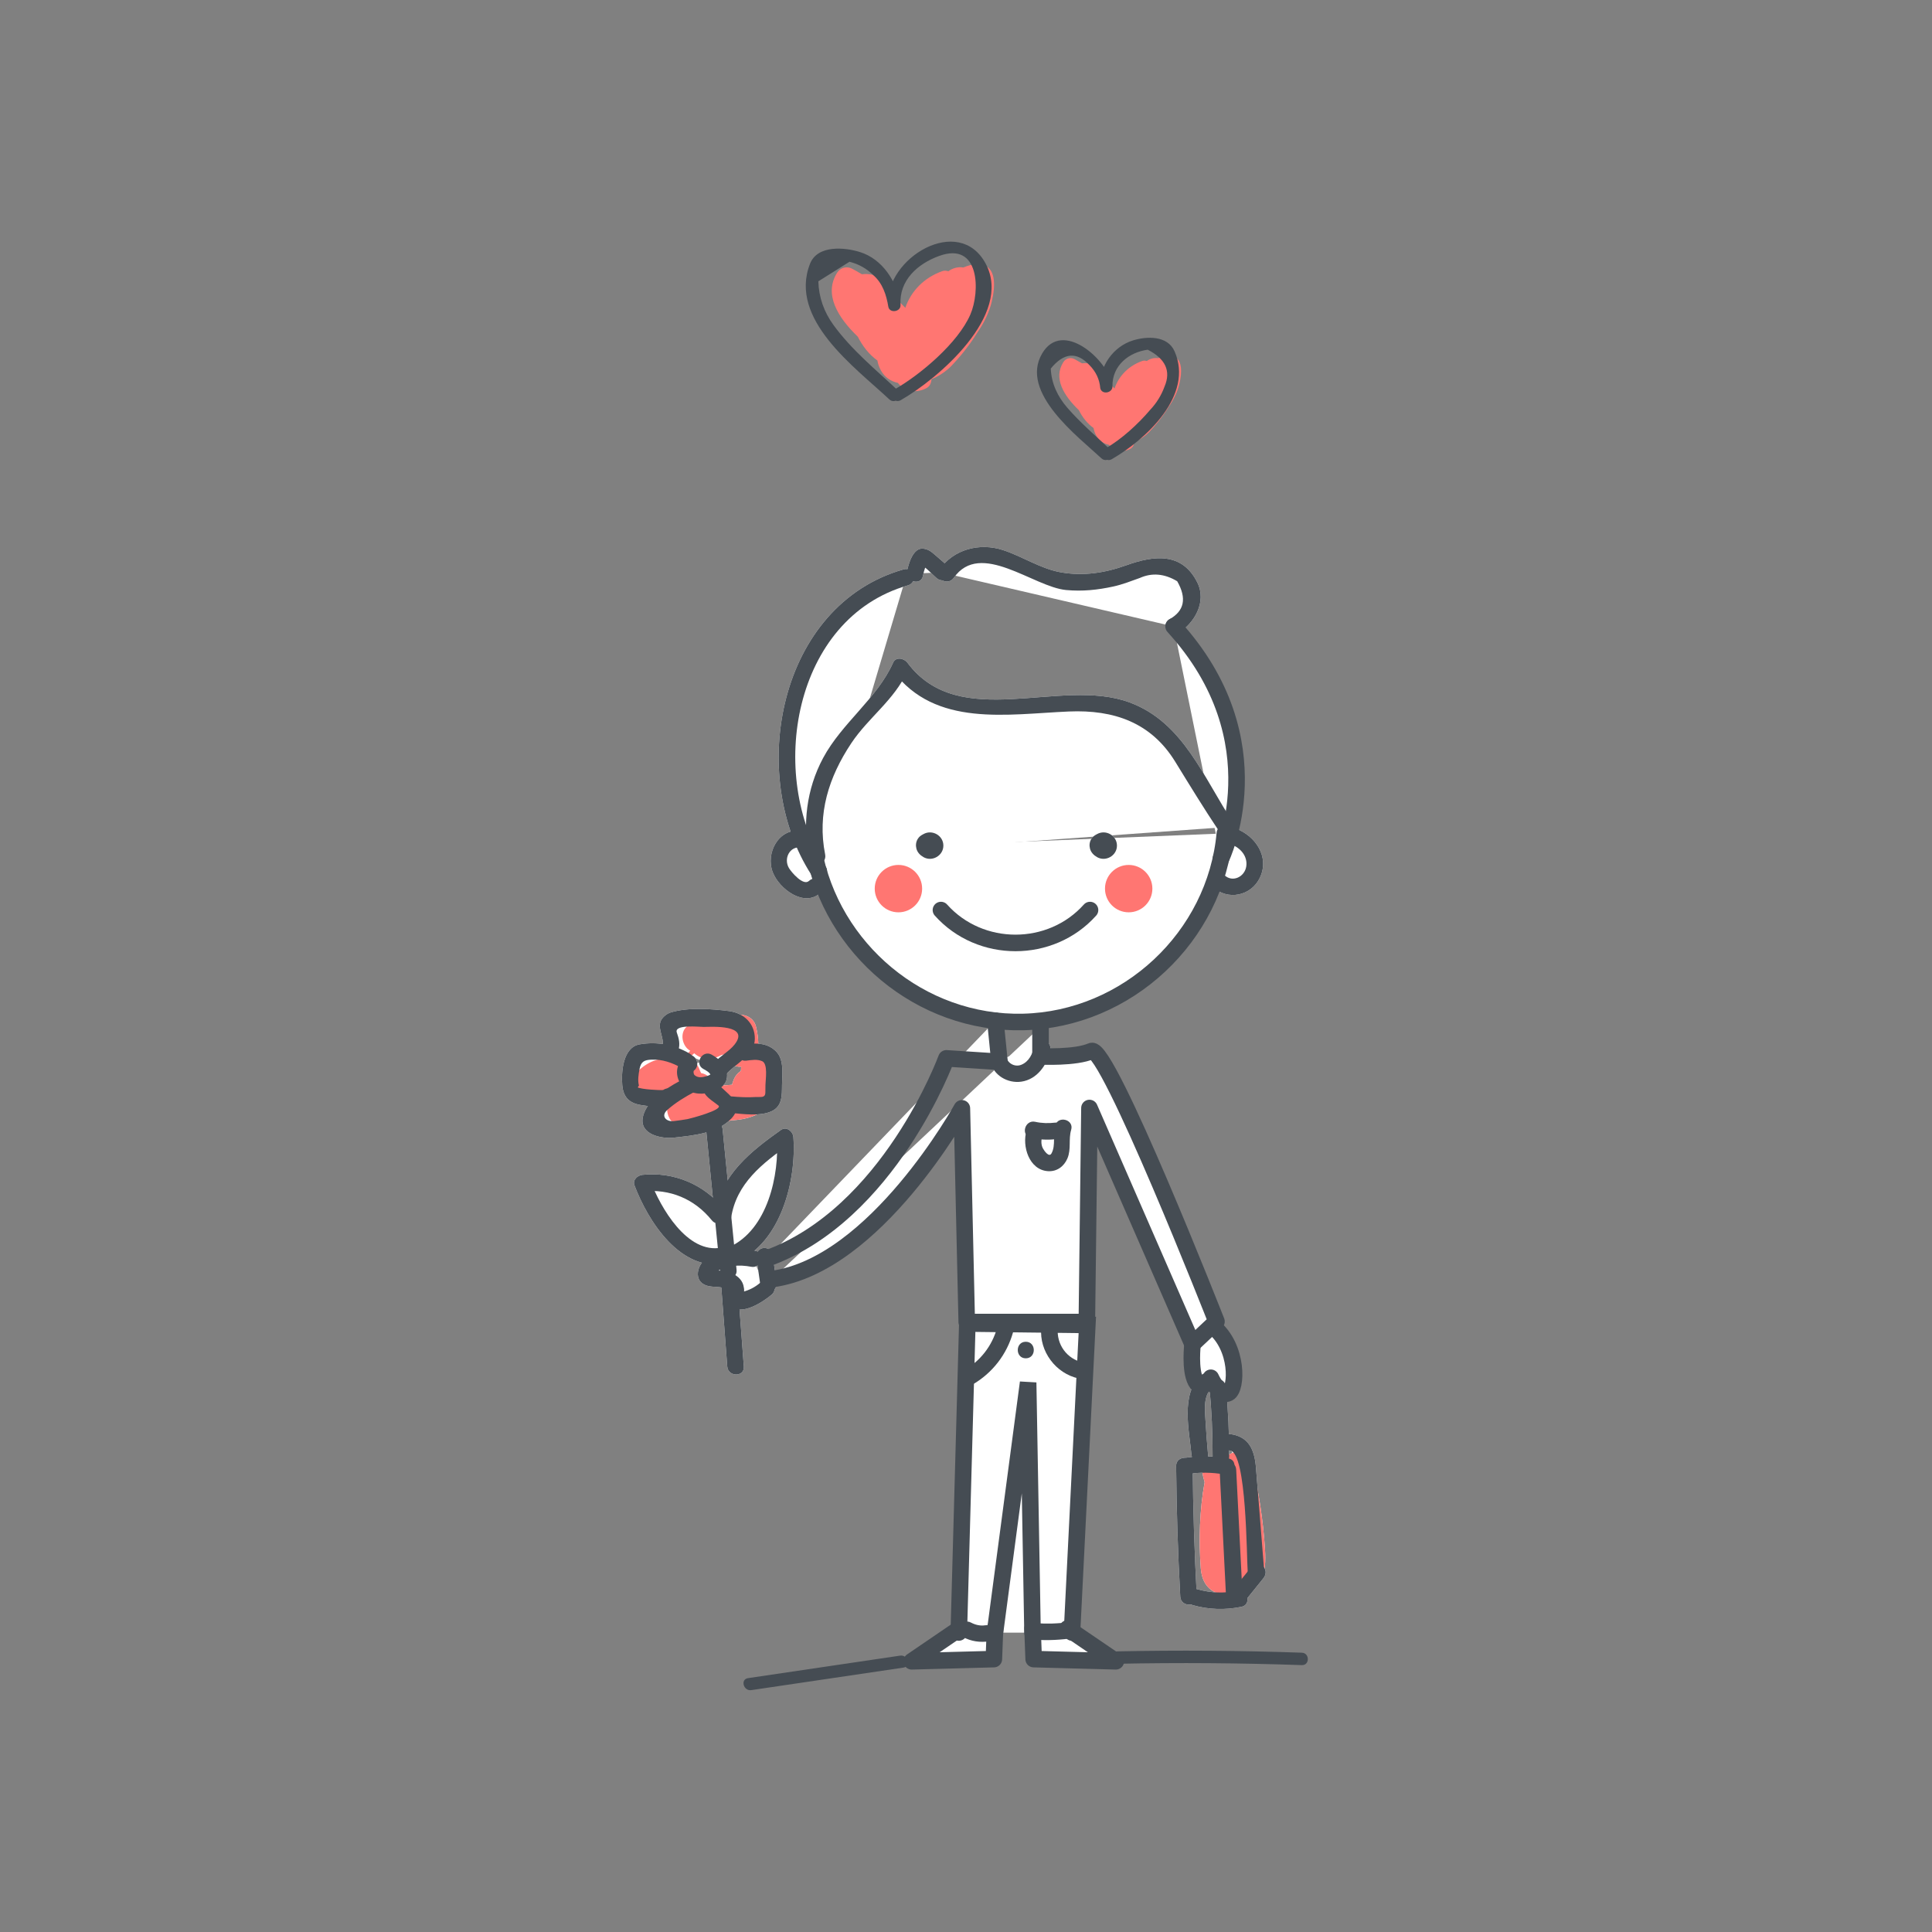 <?xml version="1.0" encoding="utf-8"?>
<!-- Generator: Adobe Illustrator 16.0.0, SVG Export Plug-In . SVG Version: 6.00 Build 0)  -->
<!DOCTYPE svg PUBLIC "-//W3C//DTD SVG 1.1//EN" "http://www.w3.org/Graphics/SVG/1.1/DTD/svg11.dtd">
<svg version="1.1" id="Layer_1" xmlns="http://www.w3.org/2000/svg" xmlns:xlink="http://www.w3.org/1999/xlink" x="0px" y="0px"
	 width="350px" height="350px" viewBox="0 0 350 350" enable-background="new 0 0 350 350" xml:space="preserve">
<rect x="0" y="0" width="350" height="350" fill="#808080" stroke="none"/>
<g>
	<g>
		<g>
			<g>
				<path fill="#FFFFFF" d="M229.165,280.623c-0.334-5.322-1.19-10.567-2.35-15.769c-0.286-1.286-1.897-2.242-3.16-1.794
					c-0.85,0.301-1.58,0.726-2.197,1.248c-1.749-0.581-4.149,0.784-3.51,3.115c0.095,0.368,0.188,0.736,0.283,1.104
					c-0.931,5.021-1.07,10.564-0.701,15.576c0.271,3.668,2.731,5.28,6.338,4.734C228.807,288.091,229.446,285.093,229.165,280.623z"
					/>
				<path fill="#FFFFFF" d="M137.239,190.79c0.017-0.09,0.045-0.172,0.055-0.266c0.181-1.565,0.029-3.056-0.354-4.584
					c-0.469-1.866-2.645-2.591-4.247-1.728c-0.051,0.027-0.109,0.061-0.163,0.09c-0.264,0.04-0.534,0.099-0.817,0.196
					c-0.344,0.118-0.636,0.284-0.887,0.482c-2.012-1.115-4.609-0.44-6.366,0.968c-1.402,1.124-0.889,3.604,0.566,4.395
					c0.003,0.002,0.006,0.003,0.01,0.005c-0.345,0.444-0.728,0.867-1.149,1.267c-0.504-0.007-1.03,0.1-1.556,0.366
					c-0.115,0.059-0.205,0.138-0.313,0.203c-2.095-0.892-4.337,0-6.177,1.598c-1.612,1.398-0.638,3.993,1.202,4.555
					c1.393,0.425,2.762,0.662,4.177,0.769c0.047,0.044,0.095,0.085,0.142,0.126c-0.152,0.309-0.293,0.625-0.399,0.961
					c-0.366,1.149,0.215,2.94,1.404,3.45c3.092,1.326,6.72,0.478,9.795-0.593c0.073-0.025,0.135-0.063,0.204-0.092
					c2.852-0.074,5.839-1.018,7.625-3.312c1.026-1.317,1.444-2.885,1.276-4.383C141.72,192.868,140.747,190.595,137.239,190.79z
					 M132.911,195.64l-0.199,0.531c-0.041,0.109-0.068,0.224-0.091,0.338c-1.262,0.124-2.576,0.188-2.811,0.136
					c-0.052-0.011-0.105-0.024-0.157-0.036c-0.146-0.047-0.29-0.097-0.428-0.156c-0.283-1.031-1.063-1.861-2.204-2.049
					c-0.104-0.199-0.204-0.406-0.286-0.63c-0.383-1.042-1.136-1.748-2.038-2.027c0.381-0.299,0.736-0.611,1.063-0.941
					c0.754,0.688,1.804,1.104,2.856,1.002c0.716-0.069,1.439-0.313,2.082-0.679c0.286-0.056,0.571-0.122,0.855-0.199
					c0.039,1.615,1.356,2.388,2.73,2.325c-0.039,0.247-0.062,0.497-0.048,0.746C133.65,194.375,133.169,194.949,132.911,195.64z"/>
				<g>
					<circle fill="#FFFFFF" cx="204.472" cy="160.983" r="4.292"/>
					<circle fill="#FFFFFF" cx="162.759" cy="160.983" r="4.293"/>
					<path fill="#FFFFFF" d="M147.393,154.015c3.203,17.837,19.337,31.587,37.987,31.125c18.821-0.465,34.815-15.404,36.517-34.165"
						/>
					<path fill="#FFFFFF" d="M197.682,152.017c0.236-0.402,0.545-0.644,0.917-0.835c-0.008,0.004-0.017,0.007-0.024,0.011
						c0.052-0.024,0.102-0.053,0.151-0.081c1.581-0.903,3.621,0.24,3.621,2.077c0,1.83-2.043,2.993-3.621,2.078
						c-0.6-0.348-1.087-0.846-1.268-1.54C197.308,153.147,197.378,152.536,197.682,152.017z"/>
					<path fill="#FFFFFF" d="M166.236,152.017c0.236-0.402,0.544-0.644,0.917-0.835c-0.009,0.004-0.017,0.007-0.024,0.011
						c0.052-0.024,0.101-0.053,0.152-0.081c1.58-0.903,3.62,0.24,3.62,2.077c0,1.83-2.043,2.993-3.62,2.078
						c-0.602-0.348-1.089-0.846-1.268-1.54C165.863,153.147,165.933,152.536,166.236,152.017z"/>
					<path fill="#FFFFFF" d="M170.461,164.864c7.098,7.943,19.907,7.943,27.005,0"/>
					<path fill="#FFFFFF" d="M188.5,186v5.373c0,0,6.339,0.321,9.227-0.963s22.648,48.989,22.648,48.989l-4.35,4.091l-18.659-42.764
						l-0.474,38.773h-21.757l-0.883-38.715c0,0-15.603,28.396-34.363,30.928"/>
					<path fill="#FFFFFF" d="M221.176,155.586c0,0,10.398-21.378-8.57-42.105"/>
					<polyline fill="#FFFFFF" points="194.199,295.739 196.979,240.025 175.24,239.77 173.695,295.739 					"/>
					<polyline fill="#FFFFFF" points="187.051,295.739 186.256,250.464 180.253,295.739 					"/>
					<polyline fill="#FFFFFF" points="173.901,295 165.164,300.958 180.047,300.561 180.256,295 					"/>
					<polyline fill="#FFFFFF" points="193.404,295 202.143,300.958 187.259,300.561 187.051,295 					"/>
					<path fill="#FFFFFF" d="M216.043,243.49c0,0-0.555,4.646,0.583,6.765c1.138,2.118,2.726-0.66,2.726-0.66
						s1.589,3.572,3.178,2.778s1.815-8.278-2.686-11.984"/>
					<path fill="#FFFFFF" d="M138.863,228.015c22.24-7.943,32.583-36.283,32.583-36.283l9.622,0.623l-0.751-7.45"/>
					<g>
						<path fill="#FFFFFF" d="M138.503,227.571c0.237,1.665,0.474,3.329,0.711,4.994"/>
						<g>
							<path fill="#FFFFFF" d="M137.057,227.97c0.237,1.665,0.474,3.33,0.711,4.994c0.115,0.812,1.133,1.244,1.845,1.048
								c0.862-0.237,1.163-1.036,1.047-1.845c-0.237-1.665-0.474-3.33-0.711-4.994c-0.115-0.812-1.133-1.244-1.845-1.048
								C137.242,226.362,136.941,227.161,137.057,227.97L137.057,227.97z"/>
						</g>
					</g>
					<g>
						<path fill="#FFFFFF" d="M136.467,228.04c-2.508-0.596-5.237-0.2-7.473,1.084c-0.65,0.374-1.342,1.046-1.095,1.754
							c0.254,0.727,1.229,0.803,1.998,0.786c1.486-0.032,3.442,0.546,3.409,2.031c-0.016,0.64-0.384,1.438,0.133,1.816
							c0.233,0.171,0.552,0.149,0.838,0.106c1.658-0.251,3.235-1.01,4.468-2.146"/>
						<g>
							<path fill="#FFFFFF" d="M136.866,226.594c-3.034-0.607-5.891-0.211-8.628,1.235c-1.95,1.029-2.801,4.311-0.145,5.091
								c1.166,0.343,2.429,0.061,3.539,0.602c0.349,0.17,0.047,1.26,0.068,1.637c0.029,0.533,0.304,1.038,0.68,1.414
								c1.927,1.927,5.922-0.768,7.427-2.04c1.479-1.25-0.654-3.361-2.121-2.121c-0.943,0.797-1.917,1.282-3.101,1.622
								c0.075,0.695,0.129,0.749,0.165,0.163c0.079-0.321,0.078-0.643,0-0.963c-0.155-1.204-0.999-2.008-2.049-2.52
								c-0.555-0.271-1.158-0.408-1.768-0.478c-0.343-0.055-0.687-0.079-1.034-0.072c-0.585-0.104-0.634-0.019-0.146,0.255
								c1.768-1.223,4.289-1.339,6.317-0.933C137.957,229.865,138.762,226.974,136.866,226.594L136.866,226.594z"/>
						</g>
					</g>
					<g>
						<path fill="#FFFFFF" d="M131.938,230.068c-0.628-6.337-1.902-19.183-2.531-25.521"/>
						<g>
							<path fill="#FFFFFF" d="M133.438,230.068c-0.843-8.507-1.687-17.014-2.531-25.521c-0.189-1.906-3.191-1.925-3,0
								c0.844,8.507,1.688,17.014,2.531,25.521C130.627,231.975,133.629,231.993,133.438,230.068L133.438,230.068z"/>
						</g>
					</g>
					<g>
						<path fill="#FFFFFF" d="M125.106,196.483c-2.169,1.098-4.184,2.499-5.969,4.148c-0.618,0.571-1.252,1.274-1.226,2.115
							c0.027,0.864,0.785,1.567,1.613,1.815c0.828,0.249,1.717,0.144,2.574,0.032c2.555-0.329,5.142-0.69,7.514-1.695
							c1.158-0.49,2.425-1.478,2.17-2.709c-0.288-1.389-2.219-1.73-2.931-2.957"/>
						<g>
							<path fill="#FFFFFF" d="M124.35,195.188c-2.806,1.481-7.169,3.788-7.884,7.16c-0.684,3.221,3.428,3.992,5.634,3.746
								c3.478-0.388,7.912-0.782,10.424-3.499c2.616-2.829-1.212-4.627-2.611-6.423c-1.187-1.525-3.294,0.614-2.121,2.121
								c0.662,0.851,1.524,1.306,2.348,1.979c0.956,0.779-5.112,2.375-5.565,2.46c-0.822,0.14-1.647,0.26-2.476,0.362
								c-1.414,0.186-2.444-0.918-1.221-2.009c1.495-1.334,3.222-2.376,4.985-3.308C127.575,196.875,126.059,194.285,124.35,195.188
								L124.35,195.188z"/>
						</g>
					</g>
					<g>
						<path fill="#FFFFFF" d="M124.903,192.703c-1.165,0.698-0.918,2.653,0.203,3.42c1.121,0.768,2.654,0.587,3.903,0.054
							c0.414-0.177,0.833-0.406,1.063-0.792c0.69-1.154-0.71-2.409-1.903-3.03"/>
						<g>
							<path fill="#FFFFFF" d="M124.146,191.408c-1.37,0.974-1.851,2.612-1.235,4.191c0.692,1.771,2.425,2.574,4.256,2.531
								c1.573-0.036,4.062-0.831,4.469-2.596c0.471-2.036-1.054-3.562-2.709-4.476c-1.694-0.937-3.208,1.655-1.514,2.59
								c0.461,0.255,1.153,0.603,1.347,1.138c-0.072-0.199,0.153-0.244-0.26-0.019c-0.332,0.182-0.737,0.256-1.103,0.337
								c-0.542,0.12-1.189,0.038-1.589-0.359c-0.109-0.108-0.156-0.337-0.168-0.477c-0.02-0.235,0.1-0.328,0.02-0.271
								C127.223,192.888,125.727,190.284,124.146,191.408L124.146,191.408z"/>
						</g>
					</g>
					<g>
						<path fill="#FFFFFF" d="M124.192,192.167c-2.2-1.369-4.882-1.947-7.45-1.606c-0.473,0.063-0.965,0.166-1.328,0.476
							c-0.313,0.267-0.493,0.654-0.639,1.038c-0.539,1.427-0.729,2.984-0.546,4.499c0.078,0.643,0.242,1.316,0.705,1.77
							s5.548,0.881,5.979,0.396"/>
						<g>
							<path fill="#FFFFFF" d="M124.949,190.872c-2.786-1.621-5.896-2.231-9.08-1.675c-3.024,0.527-3.341,5.017-3.14,7.376
								c0.2,2.347,1.419,3.345,3.593,3.645c1.485,0.205,3.994,0.724,5.347-0.184c1.598-1.07,0.098-3.671-1.514-2.59
								c-0.14,0.094-1.703-0.018-2.22-0.052c-0.514-0.034-1.025-0.093-1.534-0.175c-0.195-0.033-0.388-0.074-0.58-0.122
								c-0.305-0.011-0.328-0.156-0.068-0.438c-0.25-0.904-0.08-2.038,0.092-2.935c0.275-1.438,0.881-1.7,2.188-1.758
								c1.917-0.084,3.767,0.545,5.402,1.496C125.111,194.438,126.62,191.844,124.949,190.872L124.949,190.872z"/>
						</g>
					</g>
					<g>
						<path fill="#FFFFFF" d="M121.455,189.883c0.683-1.297-1.023-2.915-0.404-4.244c0.426-0.913,1.644-1.051,2.651-1.062
							c1.904-0.019,3.81-0.037,5.714-0.057c1.189-0.012,2.408-0.019,3.526,0.387c1.117,0.405,2.131,1.316,2.309,2.492
							c0.202,1.338-0.699,2.599-1.724,3.483c-1.025,0.884-2.238,1.584-3.034,2.678"/>
						<g>
							<path fill="#FFFFFF" d="M122.901,190.281c0.328-1.173,0.112-2.089-0.29-3.222c-0.546-1.539,4.084-1.012,4.9-1.02
								c1.324-0.014,8.483-0.49,5.547,3.209c-1,1.259-2.569,2.011-3.626,3.251c-1.247,1.464,0.865,3.596,2.121,2.121
								c1.639-1.924,5.182-3.466,5.194-6.431c0.012-2.745-1.965-4.659-4.661-5.017c-3.146-0.416-7.543-0.707-10.608,0.253
								c-0.758,0.238-1.686,1.005-1.875,1.813c-0.343,1.467,0.768,2.939,0.404,4.244
								C119.488,191.351,122.382,192.143,122.901,190.281L122.901,190.281z"/>
						</g>
					</g>
					<g>
						<path fill="#FFFFFF" d="M135.189,190.651c1.558-0.215,3.431-0.31,4.391,0.936c0.611,0.793,0.626,1.879,0.614,2.88
							c-0.014,1.147-0.028,2.294-0.042,3.441c-0.008,0.673-0.062,1.442-0.592,1.856c-0.317,0.247-0.737,0.307-1.137,0.35
							c-1.986,0.212-3.994,0.214-5.979,0.005"/>
						<g>
							<path fill="#FFFFFF" d="M135.189,192.151c0.924-0.114,1.986-0.299,2.872,0.086c1.103,0.479,0.62,3.372,0.608,4.294
								c-0.005,0.459-0.011,0.918-0.017,1.377c-0.013,1.068-0.872,0.769-1.722,0.825c-1.495,0.101-2.997,0.022-4.486-0.114
								c-1.927-0.177-1.91,2.824,0,3c2.151,0.197,5.31,0.64,7.336-0.308c1.964-0.919,1.866-2.88,1.889-4.78
								c0.023-1.874,0.415-4.501-1.028-6.005c-1.47-1.533-3.452-1.622-5.451-1.375C133.295,189.386,133.272,192.389,135.189,192.151
								L135.189,192.151z"/>
						</g>
					</g>
					<g>
						<line fill="#FFFFFF" x1="132.089" y1="232.074" x2="133.251" y2="247.56"/>
						<g>
							<path fill="#FFFFFF" d="M130.589,232.074c0.387,5.162,0.775,10.323,1.162,15.485c0.144,1.917,3.145,1.931,3,0
								c-0.387-5.162-0.775-10.323-1.162-15.485C133.445,230.157,130.444,230.144,130.589,232.074L130.589,232.074z"/>
						</g>
					</g>
					<g>
						<path fill="#FFFFFF" d="M131.004,220.225c0.279-3.11,1.902-5.977,4.004-8.286s4.671-4.134,7.22-5.938
							c0.674,6.482-1.354,13.203-5.503,18.229c-1.057,1.28-2.307,2.493-3.887,2.999"/>
						<g>
							<path fill="#FFFFFF" d="M132.45,220.623c0.946-6.243,5.692-9.888,10.534-13.328c-0.752-0.432-1.504-0.863-2.257-1.295
								c0.507,6.842-1.673,16.822-8.646,19.934c-1.764,0.786-0.237,3.371,1.514,2.59c7.887-3.518,10.712-14.715,10.133-22.523
								c-0.076-1.028-1.254-2.008-2.257-1.295c-5.444,3.868-10.853,8.115-11.913,15.121
								C129.271,221.718,132.162,222.531,132.45,220.623L132.45,220.623z"/>
						</g>
					</g>
					<g>
						<path fill="#FFFFFF" d="M130.017,220.016c-3.106-4.121-8.518-6.376-13.631-5.681c1.288,3.61,3.372,6.935,6.061,9.667
							c2.295,2.332,5.532,4.334,8.685,3.455"/>
						<g>
							<path fill="#FFFFFF" d="M131.077,218.955c-3.557-4.421-9.048-6.706-14.691-6.12c-0.881,0.092-1.822,0.904-1.446,1.898
								c2.471,6.545,8.383,15.792,16.59,14.17c1.897-0.375,1.092-3.267-0.798-2.893c-6.238,1.233-11.09-7.282-12.9-12.074
								c-0.482,0.633-0.964,1.266-1.446,1.898c4.96-0.516,9.444,1.356,12.57,5.241C130.169,222.584,132.278,220.447,131.077,218.955
								L131.077,218.955z"/>
						</g>
					</g>
					<g>
						<path fill="#FFFFFF" d="M175.16,295.245c1.101,0.624,2.419,0.856,3.667,0.645"/>
						<g>
							<path fill="#FFFFFF" d="M174.403,296.54c1.529,0.82,3.118,1.044,4.822,0.796c0.811-0.118,1.244-1.132,1.048-1.845
								c-0.236-0.861-1.036-1.166-1.845-1.048c-0.864,0.126-1.753-0.087-2.512-0.493
								C174.213,293.036,172.698,295.626,174.403,296.54L174.403,296.54z"/>
						</g>
					</g>
					<g>
						<path fill="#FFFFFF" d="M187.499,295.548c2.224,0.177,4.469,0.09,6.672-0.26"/>
						<g>
							<path fill="#FFFFFF" d="M187.499,297.048c2.378,0.167,4.716,0.038,7.07-0.313c1.908-0.285,1.095-3.175-0.797-2.893
								c-2.081,0.311-4.178,0.354-6.273,0.206C185.567,293.912,185.58,296.913,187.499,297.048L187.499,297.048z"/>
						</g>
					</g>
					<g>
						<path fill="#FFFFFF" d="M180.853,191.885c0.263,1.951,2.681,3.087,4.548,2.463c1.867-0.625,3.076-2.526,3.426-4.464"/>
						<g>
							<path fill="#FFFFFF" d="M179.406,192.283c0.535,2.522,3.141,4.027,5.623,3.669c2.848-0.412,4.675-3.022,5.243-5.67
								c0.405-1.886-2.486-2.688-2.893-0.797c-0.302,1.404-0.95,2.85-2.378,3.416c-1.145,0.454-2.456-0.251-2.703-1.415
								C181.897,189.594,179.006,190.396,179.406,192.283L179.406,192.283z"/>
						</g>
					</g>
					<g>
						<path fill="#FFFFFF" d="M187.14,204.672c1.313,0.311,2.683,0.38,4.02,0.204"/>
						<g>
							<path fill="#FFFFFF" d="M186.741,206.118c1.458,0.325,2.934,0.434,4.418,0.258c0.812-0.096,1.5-0.609,1.5-1.5
								c0-0.745-0.687-1.597-1.5-1.5c-1.221,0.145-2.42,0.117-3.621-0.15C185.653,202.806,184.853,205.698,186.741,206.118
								L186.741,206.118z"/>
						</g>
					</g>
					<g>
						<path fill="#FFFFFF" d="M187.415,205.216c-0.501,1.402-0.259,3.047,0.626,4.245c0.587,0.796,1.575,1.419,2.536,1.18
							c1.153-0.287,1.692-1.636,1.761-2.823s-0.146-2.423,0.266-3.538"/>
						<g>
							<path fill="#FFFFFF" d="M185.969,204.817c-0.861,2.786,0.447,7.14,3.89,7.352c1.602,0.099,2.888-0.852,3.507-2.294
								c0.727-1.694,0.172-3.485,0.685-5.197c0.557-1.857-2.339-2.646-2.893-0.797c-0.485,1.62,0.146,3.588-0.67,5.068
								c-0.451,0.817-1.336-0.513-1.539-0.879c-0.419-0.752-0.328-1.674-0.087-2.456
								C189.435,203.761,186.538,202.975,185.969,204.817L185.969,204.817z"/>
						</g>
					</g>
					<g>
						<path fill="#FFFFFF" d="M175.463,249.513c3.228-1.809,5.67-4.965,6.611-8.542"/>
						<g>
							<path fill="#FFFFFF" d="M176.22,250.808c3.59-2.103,6.166-5.437,7.301-9.438c0.529-1.864-2.365-2.655-2.893-0.797
								c-0.927,3.267-2.992,5.93-5.922,7.646C173.038,249.194,174.547,251.788,176.22,250.808L176.22,250.808z"/>
						</g>
					</g>
					<g>
						<path fill="#FFFFFF" d="M190.133,240.568c-0.447,3.498,2.217,7.106,5.69,7.71"/>
						<g>
							<path fill="#FFFFFF" d="M188.633,240.568c-0.392,4.231,2.645,8.286,6.792,9.156c1.887,0.396,2.69-2.495,0.797-2.893
								c-2.949-0.619-4.865-3.274-4.589-6.264C191.812,238.642,188.81,238.659,188.633,240.568L188.633,240.568z"/>
						</g>
					</g>
					<g>
						<path fill="#FFFFFF" d="M185.83,244.572"/>
						<g>
							<path fill="#FFFFFF" d="M185.83,246.072c1.935,0,1.935-3,0-3S183.896,246.072,185.83,246.072L185.83,246.072z"/>
						</g>
					</g>
					<g>
						<path fill="#FFFFFF" d="M218.531,250.283c-1.713,1.328-1.805,3.839-1.699,6.004c0.118,2.438,0.291,4.874,0.521,7.305"/>
						<g>
							<path fill="#FFFFFF" d="M217.471,249.223c-3.624,3.423-2.015,10.023-1.617,14.369c0.175,1.91,3.176,1.927,3,0
								c-0.19-2.085-0.346-4.17-0.468-6.26c-0.119-2.047-0.426-4.446,1.206-5.988C221.001,250.013,218.876,247.896,217.471,249.223
								L217.471,249.223z"/>
						</g>
					</g>
					<g>
						<path fill="#FFFFFF" d="M214.567,265.572c0.052,7.896,0.301,15.793,0.749,23.677"/>
						<g>
							<path fill="#FFFFFF" d="M213.067,265.572c0.067,7.898,0.316,15.789,0.749,23.677c0.105,1.924,3.106,1.934,3,0
								c-0.433-7.888-0.682-15.778-0.749-23.677C216.051,263.639,213.051,263.637,213.067,265.572L213.067,265.572z"/>
						</g>
					</g>
					<g>
						<path fill="#FFFFFF" d="M216.467,289.338c2.596,0.789,5.396,0.895,8.045,0.303"/>
						<g>
							<path fill="#FFFFFF" d="M216.068,290.784c2.92,0.828,5.871,0.908,8.842,0.303c1.896-0.386,1.091-3.277-0.797-2.893
								c-2.446,0.498-4.85,0.377-7.248-0.303C215.001,287.362,214.21,290.257,216.068,290.784L216.068,290.784z"/>
						</g>
					</g>
					<g>
						<path fill="#FFFFFF" d="M214.832,265.583c2.417-0.412,4.907-0.387,7.315,0.074"/>
						<g>
							<path fill="#FFFFFF" d="M215.23,267.029c2.165-0.338,4.361-0.308,6.519,0.074c1.891,0.335,2.7-2.556,0.797-2.893
								c-2.724-0.482-5.38-0.501-8.112-0.074C212.526,264.435,213.339,267.325,215.23,267.029L215.23,267.029z"/>
						</g>
					</g>
					<g>
						<path fill="#FFFFFF" d="M222.448,266.242c0.376,7.441,0.752,14.884,1.128,22.326"/>
						<g>
							<path fill="#FFFFFF" d="M220.948,266.242c0.376,7.442,0.752,14.884,1.128,22.326c0.098,1.925,3.098,1.935,3,0
								c-0.376-7.442-0.752-14.884-1.128-22.326C223.851,264.317,220.851,264.308,220.948,266.242L220.948,266.242z"/>
						</g>
					</g>
					<g>
						<path fill="#FFFFFF" d="M221.176,263.906c0.032-4.231-0.164-8.466-0.587-12.676"/>
						<g>
							<path fill="#FFFFFF" d="M222.676,263.906c0.015-4.237-0.181-8.458-0.587-12.676c-0.184-1.908-3.186-1.926-3,0
								c0.406,4.218,0.602,8.438,0.587,12.676C219.669,265.841,222.669,265.841,222.676,263.906L222.676,263.906z"/>
						</g>
					</g>
					<g>
						<path fill="#FFFFFF" d="M222.864,261.296c1.031-0.136,2.019,0.604,2.503,1.523c0.485,0.92,0.576,1.989,0.659,3.026
							c0.504,6.329,1.008,12.658,1.512,18.987"/>
						<g>
							<path fill="#FFFFFF" d="M222.864,262.796c3.006,0.392,2.961,19.357,3.174,22.037c0.152,1.915,3.153,1.93,3,0
								c-0.504-6.329-1.008-12.658-1.512-18.987c-0.256-3.217-1.302-5.612-4.662-6.05
								C220.95,259.547,220.974,262.55,222.864,262.796L222.864,262.796z"/>
						</g>
					</g>
					<g>
						<path fill="#FFFFFF" d="M227.798,284.88c-0.991,1.229-1.982,2.459-2.974,3.688"/>
						<g>
							<path fill="#FFFFFF" d="M226.737,283.819c-0.991,1.229-1.982,2.459-2.974,3.688c-0.513,0.636-0.624,1.497,0,2.121
								c0.531,0.532,1.607,0.638,2.121,0c0.991-1.229,1.982-2.459,2.974-3.688c0.513-0.636,0.624-1.497,0-2.121
								C228.327,283.287,227.251,283.182,226.737,283.819L226.737,283.819z"/>
						</g>
					</g>
					<g>
						<path fill="#FFFFFF" d="M148.037,155.188c-2.037-8.62,1.218-17.146,6.904-23.938c2.853-3.407,6.583-6.282,8.148-10.441
							c3.203,4.836,9.336,6.918,15.128,7.251c5.791,0.332,11.577-0.749,17.378-0.686c5.8,0.063,11.998,1.517,15.842,5.861
							c2.156,2.438,3.386,5.58,5.527,8.031c1.381,1.58,3.941,6.87,5.183,8.563"/>
						<g>
							<path fill="#FFFFFF" d="M149.483,154.79c-1.463-7.37,0.651-14.016,4.74-20.157c3.107-4.666,7.838-7.853,10.162-13.066
								c-0.864,0-1.727,0-2.591,0c7.654,10.255,20.715,7.796,31.869,7.326c8.141-0.343,14.875,1.992,19.248,9.111
								c2.577,4.194,5.207,8.489,7.941,12.584c1.068,1.6,3.668,0.1,2.59-1.514c-5.424-8.123-8.983-18.183-18.794-21.82
								c-12.605-4.674-30.815,5.458-40.263-7.201c-0.592-0.793-2.082-1.143-2.591,0c-2.902,6.511-9.27,10.901-12.68,17.266
								c-3.031,5.658-3.762,12.035-2.524,18.269C146.967,157.484,149.859,156.679,149.483,154.79L149.483,154.79z"/>
						</g>
					</g>
					<g>
						<path fill="#FFFFFF" d="M148.291,157.73c-1.781-2.686-3.688-5.853-4.349-9.007c-1.832-8.758-1.901-18.095,1.341-26.434
							c3.242-8.34,10.139-15.522,18.817-17.697"/>
						<g>
							<path fill="#FFFFFF" d="M149.586,156.974c-10.678-16.477-5.938-45.02,14.913-50.935c1.858-0.527,1.067-3.422-0.798-2.893
								c-22.674,6.432-28.469,37.191-16.706,55.341C148.043,160.104,150.642,158.602,149.586,156.974L149.586,156.974z"/>
						</g>
					</g>
					<g>
						<path fill="#FFFFFF" d="M165.765,103.896c0.142-0.91,0.468-1.791,0.952-2.573c0.12-0.194,0.275-0.398,0.501-0.434
							c0.239-0.036,0.456,0.133,0.64,0.291c0.962,0.834,1.924,1.667,2.885,2.5"/>
						<g>
							<path fill="#FFFFFF" d="M167.211,104.294c0.083-0.458,0.197-0.894,0.348-1.335c0.08-0.2,0.173-0.395,0.279-0.583
								c0.325-0.445,0.195-0.433-0.389,0.036c-0.252-0.068-0.505-0.137-0.757-0.205c1.075,0.567,2.064,1.73,2.99,2.532
								c1.454,1.261,3.585-0.852,2.121-2.121c-0.769-0.667-1.538-1.333-2.308-2c-0.733-0.635-1.281-1.126-2.277-1.23
								c-1.808-0.189-2.667,2.826-2.899,4.108C163.975,105.388,166.866,106.196,167.211,104.294L167.211,104.294z"/>
						</g>
					</g>
					<g>
						<path fill="#FFFFFF" d="M171.49,103.925c1.762-3.223,6.258-3.818,9.796-2.833s6.688,3.11,10.255,3.989
							c4.257,1.048,8.773,0.231,12.905-1.234c2.179-0.773,4.44-1.741,6.717-1.339c2.41,0.426,4.425,2.531,4.743,4.957
							c0.319,2.427-1.083,4.981-3.301,6.016"/>
						<g>
							<path fill="#FFFFFF" d="M172.786,104.682c4.826-6.909,14.428,1.669,20.363,2.208c2.954,0.268,5.65-0.008,8.536-0.637
								c1.641-0.358,3.233-0.985,4.809-1.551c2.205-0.984,4.46-0.786,6.766,0.596c1.768,3.091,1.298,5.388-1.41,6.888
								c-1.646,1.01-0.14,3.605,1.514,2.591c2.998-1.839,5.3-5.717,3.545-9.248c-2.733-5.5-7.79-4.948-12.859-3.127
								c-3.942,1.416-7.959,2.029-12.108,1.234c-3.534-0.677-6.82-2.875-10.255-3.989c-4.26-1.383-8.938-0.13-11.49,3.522
								C169.084,104.758,171.687,106.255,172.786,104.682L172.786,104.682z"/>
						</g>
					</g>
					<g>
						<path fill="#FFFFFF" d="M145.125,152.025c-2.065-0.465-4.094,1.604-4.094,3.722s1.548,3.988,3.412,4.99
							c1.016,0.546,2.459,0.806,3.178-0.097"/>
						<g>
							<path fill="#FFFFFF" d="M145.125,150.525c-4.097-0.547-6.46,4.034-5.136,7.487c1.16,3.025,5.743,6.486,8.693,3.689
								c1.406-1.333-0.718-3.451-2.121-2.121c-1.042,0.988-3.191-1.589-3.617-2.292c-1.041-1.717,0.092-4.042,2.182-3.763
								C147.038,153.781,147.014,150.777,145.125,150.525L145.125,150.525z"/>
						</g>
					</g>
					<g>
						<path fill="#FFFFFF" d="M220.751,159.602c1.211,1.314,3.446,1.421,4.882,0.356s2.003-3.093,1.5-4.808
							c-0.504-1.714-1.97-3.066-3.67-3.616"/>
						<g>
							<path fill="#FFFFFF" d="M219.69,160.662c2.718,2.553,6.99,1.661,8.565-1.687c1.775-3.775-0.835-7.568-4.395-8.887
								c-1.817-0.674-2.595,2.227-0.797,2.893c1.656,0.614,2.992,2.131,2.708,3.985c-0.29,1.888-2.478,2.969-3.961,1.575
								C220.403,157.218,218.277,159.335,219.69,160.662L219.69,160.662z"/>
						</g>
					</g>
				</g>
			</g>
			<g>
				<path fill="#FF7672" d="M229.165,280.623c-0.334-5.322-1.19-10.567-2.35-15.769c-0.286-1.286-1.897-2.242-3.16-1.794
					c-0.85,0.301-1.58,0.726-2.197,1.248c-1.749-0.581-4.149,0.784-3.51,3.115c0.095,0.368,0.188,0.736,0.283,1.104
					c-0.931,5.021-1.07,10.564-0.701,15.576c0.271,3.668,2.731,5.28,6.338,4.734C228.807,288.091,229.446,285.093,229.165,280.623z"
					/>
				<path fill="#FF7672" d="M137.239,190.79c0.017-0.09,0.045-0.172,0.055-0.266c0.181-1.565,0.029-3.056-0.354-4.584
					c-0.469-1.866-2.645-2.591-4.247-1.728c-0.051,0.027-0.109,0.061-0.163,0.09c-0.264,0.04-0.534,0.099-0.817,0.196
					c-0.344,0.118-0.636,0.284-0.887,0.482c-2.012-1.115-4.609-0.44-6.366,0.968c-1.402,1.124-0.889,3.604,0.566,4.395
					c0.003,0.002,0.006,0.003,0.01,0.005c-0.345,0.444-0.728,0.867-1.149,1.267c-0.504-0.007-1.03,0.1-1.556,0.366
					c-0.115,0.059-0.205,0.138-0.313,0.203c-2.095-0.892-4.337,0-6.177,1.598c-1.612,1.398-0.638,3.993,1.202,4.555
					c1.393,0.425,2.762,0.662,4.177,0.769c0.047,0.044,0.095,0.085,0.142,0.126c-0.152,0.309-0.293,0.625-0.399,0.961
					c-0.366,1.149,0.215,2.94,1.404,3.45c3.092,1.326,6.72,0.478,9.795-0.593c0.073-0.025,0.135-0.063,0.204-0.092
					c2.852-0.074,5.839-1.018,7.625-3.312c1.026-1.317,1.444-2.885,1.276-4.383C141.72,192.868,140.747,190.595,137.239,190.79z
					 M132.911,195.64l-0.199,0.531c-0.041,0.109-0.068,0.224-0.091,0.338c-1.262,0.124-2.576,0.188-2.811,0.136
					c-0.052-0.011-0.105-0.024-0.157-0.036c-0.146-0.047-0.29-0.097-0.428-0.156c-0.283-1.031-1.063-1.861-2.204-2.049
					c-0.104-0.199-0.204-0.406-0.286-0.63c-0.383-1.042-1.136-1.748-2.038-2.027c0.381-0.299,0.736-0.611,1.063-0.941
					c0.754,0.688,1.804,1.104,2.856,1.002c0.716-0.069,1.439-0.313,2.082-0.679c0.286-0.056,0.571-0.122,0.855-0.199
					c0.039,1.615,1.356,2.388,2.73,2.325c-0.039,0.247-0.062,0.497-0.048,0.746C133.65,194.375,133.169,194.949,132.911,195.64z"/>
				<g>
					<circle fill="#FF7672" cx="204.472" cy="160.983" r="4.292"/>
					<circle fill="#FF7672" cx="162.759" cy="160.983" r="4.293"/>
					<path fill="none" stroke="#454C53" stroke-width="3" stroke-linecap="round" stroke-miterlimit="10" d="M147.393,154.015
						c3.203,17.837,19.337,31.587,37.987,31.125c18.821-0.465,34.815-15.404,36.517-34.165"/>
					<path fill="#454C53" d="M197.682,152.017c0.236-0.402,0.545-0.644,0.917-0.835c-0.008,0.004-0.017,0.007-0.024,0.011
						c0.052-0.024,0.102-0.053,0.151-0.081c1.581-0.903,3.621,0.24,3.621,2.077c0,1.83-2.043,2.993-3.621,2.078
						c-0.6-0.348-1.087-0.846-1.268-1.54C197.308,153.147,197.378,152.536,197.682,152.017z"/>
					<path fill="#454C53" d="M166.236,152.017c0.236-0.402,0.544-0.644,0.917-0.835c-0.009,0.004-0.017,0.007-0.024,0.011
						c0.052-0.024,0.101-0.053,0.152-0.081c1.58-0.903,3.62,0.24,3.62,2.077c0,1.83-2.043,2.993-3.62,2.078
						c-0.602-0.348-1.089-0.846-1.268-1.54C165.863,153.147,165.933,152.536,166.236,152.017z"/>
					<path fill="none" stroke="#454C53" stroke-width="3" stroke-linecap="round" stroke-miterlimit="10" d="M170.461,164.864
						c7.098,7.943,19.907,7.943,27.005,0"/>
					
						<path fill="none" stroke="#454C53" stroke-width="3" stroke-linecap="round" stroke-linejoin="round" stroke-miterlimit="10" d="
						M188.5,186v5.373c0,0,6.339,0.321,9.227-0.963s22.648,48.989,22.648,48.989l-4.35,4.091l-18.659-42.764l-0.474,38.773h-21.757
						l-0.883-38.715c0,0-15.603,28.396-34.363,30.928"/>
					<path fill="none" stroke="#454C53" stroke-width="3" stroke-linecap="round" stroke-miterlimit="10" d="M221.176,155.586
						c0,0,10.398-21.378-8.57-42.105"/>
					<polyline fill="none" stroke="#454C53" stroke-width="3" stroke-linecap="round" stroke-miterlimit="10" points="
						194.199,295.739 196.979,240.025 175.24,239.77 173.695,295.739 					"/>
					<polyline fill="none" stroke="#454C53" stroke-width="3" stroke-linecap="round" stroke-miterlimit="10" points="
						187.051,295.739 186.256,250.464 180.253,295.739 					"/>
					
						<polyline fill="none" stroke="#454C53" stroke-width="3" stroke-linecap="round" stroke-linejoin="round" stroke-miterlimit="10" points="
						173.901,295 165.164,300.958 180.047,300.561 180.256,295 					"/>
					
						<polyline fill="none" stroke="#454C53" stroke-width="3" stroke-linecap="round" stroke-linejoin="round" stroke-miterlimit="10" points="
						193.404,295 202.143,300.958 187.259,300.561 187.051,295 					"/>
					
						<path fill="none" stroke="#454C53" stroke-width="3" stroke-linecap="round" stroke-linejoin="round" stroke-miterlimit="10" d="
						M216.043,243.49c0,0-0.555,4.646,0.583,6.765c1.138,2.118,2.726-0.66,2.726-0.66s1.589,3.572,3.178,2.778
						s1.815-8.278-2.686-11.984"/>
					
						<path fill="none" stroke="#454C53" stroke-width="3" stroke-linecap="round" stroke-linejoin="round" stroke-miterlimit="10" d="
						M138.863,228.015c22.24-7.943,32.583-36.283,32.583-36.283l9.622,0.623l-0.751-7.45"/>
					<g>
						<g>
							<path fill="#454C53" d="M137.057,227.97c0.237,1.665,0.474,3.33,0.711,4.994c0.115,0.812,1.133,1.244,1.845,1.048
								c0.862-0.237,1.163-1.036,1.047-1.845c-0.237-1.665-0.474-3.33-0.711-4.994c-0.115-0.812-1.133-1.244-1.845-1.048
								C137.242,226.362,136.941,227.161,137.057,227.97L137.057,227.97z"/>
						</g>
					</g>
					<g>
						<g>
							<path fill="#454C53" d="M136.866,226.594c-3.034-0.607-5.891-0.211-8.628,1.235c-1.95,1.029-2.801,4.311-0.145,5.091
								c1.166,0.343,2.429,0.061,3.539,0.602c0.349,0.17,0.047,1.26,0.068,1.637c0.029,0.533,0.304,1.038,0.68,1.414
								c1.927,1.927,5.922-0.768,7.427-2.04c1.479-1.25-0.654-3.361-2.121-2.121c-0.943,0.797-1.917,1.282-3.101,1.622
								c0.075,0.695,0.129,0.749,0.165,0.163c0.079-0.321,0.078-0.643,0-0.963c-0.155-1.204-0.999-2.008-2.049-2.52
								c-0.555-0.271-1.158-0.408-1.768-0.478c-0.343-0.055-0.687-0.079-1.034-0.072c-0.585-0.104-0.634-0.019-0.146,0.255
								c1.768-1.223,4.289-1.339,6.317-0.933C137.957,229.865,138.762,226.974,136.866,226.594L136.866,226.594z"/>
						</g>
					</g>
					<g>
						<g>
							<path fill="#454C53" d="M133.438,230.068c-0.843-8.507-1.687-17.014-2.531-25.521c-0.189-1.906-3.191-1.925-3,0
								c0.844,8.507,1.688,17.014,2.531,25.521C130.627,231.975,133.629,231.993,133.438,230.068L133.438,230.068z"/>
						</g>
					</g>
					<g>
						<g>
							<path fill="#454C53" d="M124.35,195.188c-2.806,1.481-7.169,3.788-7.884,7.16c-0.684,3.221,3.428,3.992,5.634,3.746
								c3.478-0.388,7.912-0.782,10.424-3.499c2.616-2.829-1.212-4.627-2.611-6.423c-1.187-1.525-3.294,0.614-2.121,2.121
								c0.662,0.851,1.524,1.306,2.348,1.979c0.956,0.779-5.112,2.375-5.565,2.46c-0.822,0.14-1.647,0.26-2.476,0.362
								c-1.414,0.186-2.444-0.918-1.221-2.009c1.495-1.334,3.222-2.376,4.985-3.308C127.575,196.875,126.059,194.285,124.35,195.188
								L124.35,195.188z"/>
						</g>
					</g>
					<g>
						<g>
							<path fill="#454C53" d="M124.146,191.408c-1.37,0.974-1.851,2.612-1.235,4.191c0.692,1.771,2.425,2.574,4.256,2.531
								c1.573-0.036,4.062-0.831,4.469-2.596c0.471-2.036-1.054-3.562-2.709-4.476c-1.694-0.937-3.208,1.655-1.514,2.59
								c0.461,0.255,1.153,0.603,1.347,1.138c-0.072-0.199,0.153-0.244-0.26-0.019c-0.332,0.182-0.737,0.256-1.103,0.337
								c-0.542,0.12-1.189,0.038-1.589-0.359c-0.109-0.108-0.156-0.337-0.168-0.477c-0.02-0.235,0.1-0.328,0.02-0.271
								C127.223,192.888,125.727,190.284,124.146,191.408L124.146,191.408z"/>
						</g>
					</g>
					<g>
						<g>
							<path fill="#454C53" d="M124.949,190.872c-2.786-1.621-5.896-2.231-9.08-1.675c-3.024,0.527-3.341,5.017-3.14,7.376
								c0.2,2.347,1.419,3.345,3.593,3.645c1.485,0.205,3.994,0.724,5.347-0.184c1.598-1.07,0.098-3.671-1.514-2.59
								c-0.14,0.094-1.703-0.018-2.22-0.052c-0.514-0.034-1.025-0.093-1.534-0.175c-0.195-0.033-0.388-0.074-0.58-0.122
								c-0.305-0.011-0.328-0.156-0.068-0.438c-0.25-0.904-0.08-2.038,0.092-2.935c0.275-1.438,0.881-1.7,2.188-1.758
								c1.917-0.084,3.767,0.545,5.402,1.496C125.111,194.438,126.62,191.844,124.949,190.872L124.949,190.872z"/>
						</g>
					</g>
					<g>
						<g>
							<path fill="#454C53" d="M122.901,190.281c0.328-1.173,0.112-2.089-0.29-3.222c-0.546-1.539,4.084-1.012,4.9-1.02
								c1.324-0.014,8.483-0.49,5.547,3.209c-1,1.259-2.569,2.011-3.626,3.251c-1.247,1.464,0.865,3.596,2.121,2.121
								c1.639-1.924,5.182-3.466,5.194-6.431c0.012-2.745-1.965-4.659-4.661-5.017c-3.146-0.416-7.543-0.707-10.608,0.253
								c-0.758,0.238-1.686,1.005-1.875,1.813c-0.343,1.467,0.768,2.939,0.404,4.244
								C119.488,191.351,122.382,192.143,122.901,190.281L122.901,190.281z"/>
						</g>
					</g>
					<g>
						<g>
							<path fill="#454C53" d="M135.189,192.151c0.924-0.114,1.986-0.299,2.872,0.086c1.103,0.479,0.62,3.372,0.608,4.294
								c-0.005,0.459-0.011,0.918-0.017,1.377c-0.013,1.068-0.872,0.769-1.722,0.825c-1.495,0.101-2.997,0.022-4.486-0.114
								c-1.927-0.177-1.91,2.824,0,3c2.151,0.197,5.31,0.64,7.336-0.308c1.964-0.919,1.866-2.88,1.889-4.78
								c0.023-1.874,0.415-4.501-1.028-6.005c-1.47-1.533-3.452-1.622-5.451-1.375C133.295,189.386,133.272,192.389,135.189,192.151
								L135.189,192.151z"/>
						</g>
					</g>
					<g>
						<g>
							<path fill="#454C53" d="M130.589,232.074c0.387,5.162,0.775,10.323,1.162,15.485c0.144,1.917,3.145,1.931,3,0
								c-0.387-5.162-0.775-10.323-1.162-15.485C133.445,230.157,130.444,230.144,130.589,232.074L130.589,232.074z"/>
						</g>
					</g>
					<g>
						<g>
							<path fill="#454C53" d="M132.45,220.623c0.946-6.243,5.692-9.888,10.534-13.328c-0.752-0.432-1.504-0.863-2.257-1.295
								c0.507,6.842-1.673,16.822-8.646,19.934c-1.764,0.786-0.237,3.371,1.514,2.59c7.887-3.518,10.712-14.715,10.133-22.523
								c-0.076-1.028-1.254-2.008-2.257-1.295c-5.444,3.868-10.853,8.115-11.913,15.121
								C129.271,221.718,132.162,222.531,132.45,220.623L132.45,220.623z"/>
						</g>
					</g>
					<g>
						<g>
							<path fill="#454C53" d="M131.077,218.955c-3.557-4.421-9.048-6.706-14.691-6.12c-0.881,0.092-1.822,0.904-1.446,1.898
								c2.471,6.545,8.383,15.792,16.59,14.17c1.897-0.375,1.092-3.267-0.798-2.893c-6.238,1.233-11.09-7.282-12.9-12.074
								c-0.482,0.633-0.964,1.266-1.446,1.898c4.96-0.516,9.444,1.356,12.57,5.241C130.169,222.584,132.278,220.447,131.077,218.955
								L131.077,218.955z"/>
						</g>
					</g>
					<g>
						<g>
							<path fill="#454C53" d="M174.403,296.54c1.529,0.82,3.118,1.044,4.822,0.796c0.811-0.118,1.244-1.132,1.048-1.845
								c-0.236-0.861-1.036-1.166-1.845-1.048c-0.864,0.126-1.753-0.087-2.512-0.493
								C174.213,293.036,172.698,295.626,174.403,296.54L174.403,296.54z"/>
						</g>
					</g>
					<g>
						<g>
							<path fill="#454C53" d="M187.499,297.048c2.378,0.167,4.716,0.038,7.07-0.313c1.908-0.285,1.095-3.175-0.797-2.893
								c-2.081,0.311-4.178,0.354-6.273,0.206C185.567,293.912,185.58,296.913,187.499,297.048L187.499,297.048z"/>
						</g>
					</g>
					<g>
						<g>
							<path fill="#454C53" d="M179.406,192.283c0.535,2.522,3.141,4.027,5.623,3.669c2.848-0.412,4.675-3.022,5.243-5.67
								c0.405-1.886-2.486-2.688-2.893-0.797c-0.302,1.404-0.95,2.85-2.378,3.416c-1.145,0.454-2.456-0.251-2.703-1.415
								C181.897,189.594,179.006,190.396,179.406,192.283L179.406,192.283z"/>
						</g>
					</g>
					<g>
						<g>
							<path fill="#454C53" d="M186.741,206.118c1.458,0.325,2.934,0.434,4.418,0.258c0.812-0.096,1.5-0.609,1.5-1.5
								c0-0.745-0.687-1.597-1.5-1.5c-1.221,0.145-2.42,0.117-3.621-0.15C185.653,202.806,184.853,205.698,186.741,206.118
								L186.741,206.118z"/>
						</g>
					</g>
					<g>
						<g>
							<path fill="#454C53" d="M185.969,204.817c-0.861,2.786,0.447,7.14,3.89,7.352c1.602,0.099,2.888-0.852,3.507-2.294
								c0.727-1.694,0.172-3.485,0.685-5.197c0.557-1.857-2.339-2.646-2.893-0.797c-0.485,1.62,0.146,3.588-0.67,5.068
								c-0.451,0.817-1.336-0.513-1.539-0.879c-0.419-0.752-0.328-1.674-0.087-2.456
								C189.435,203.761,186.538,202.975,185.969,204.817L185.969,204.817z"/>
						</g>
					</g>
					<g>
						<g>
							<path fill="#454C53" d="M176.22,250.808c3.59-2.103,6.166-5.437,7.301-9.438c0.529-1.864-2.365-2.655-2.893-0.797
								c-0.927,3.267-2.992,5.93-5.922,7.646C173.038,249.194,174.547,251.788,176.22,250.808L176.22,250.808z"/>
						</g>
					</g>
					<g>
						<g>
							<path fill="#454C53" d="M188.633,240.568c-0.392,4.231,2.645,8.286,6.792,9.156c1.887,0.396,2.69-2.495,0.797-2.893
								c-2.949-0.619-4.865-3.274-4.589-6.264C191.812,238.642,188.81,238.659,188.633,240.568L188.633,240.568z"/>
						</g>
					</g>
					<g>
						<g>
							<path fill="#454C53" d="M185.83,246.072c1.935,0,1.935-3,0-3S183.896,246.072,185.83,246.072L185.83,246.072z"/>
						</g>
					</g>
					<g>
						<g>
							<path fill="#454C53" d="M217.471,249.223c-3.624,3.423-2.015,10.023-1.617,14.369c0.175,1.91,3.176,1.927,3,0
								c-0.19-2.085-0.346-4.17-0.468-6.26c-0.119-2.047-0.426-4.446,1.206-5.988C221.001,250.013,218.876,247.896,217.471,249.223
								L217.471,249.223z"/>
						</g>
					</g>
					<g>
						<g>
							<path fill="#454C53" d="M213.067,265.572c0.067,7.898,0.316,15.789,0.749,23.677c0.105,1.924,3.106,1.934,3,0
								c-0.433-7.888-0.682-15.778-0.749-23.677C216.051,263.639,213.051,263.637,213.067,265.572L213.067,265.572z"/>
						</g>
					</g>
					<g>
						<g>
							<path fill="#454C53" d="M216.068,290.784c2.92,0.828,5.871,0.908,8.842,0.303c1.896-0.386,1.091-3.277-0.797-2.893
								c-2.446,0.498-4.85,0.377-7.248-0.303C215.001,287.362,214.21,290.257,216.068,290.784L216.068,290.784z"/>
						</g>
					</g>
					<g>
						<g>
							<path fill="#454C53" d="M215.23,267.029c2.165-0.338,4.361-0.308,6.519,0.074c1.891,0.335,2.7-2.556,0.797-2.893
								c-2.724-0.482-5.38-0.501-8.112-0.074C212.526,264.435,213.339,267.325,215.23,267.029L215.23,267.029z"/>
						</g>
					</g>
					<g>
						<g>
							<path fill="#454C53" d="M220.948,266.242c0.376,7.442,0.752,14.884,1.128,22.326c0.098,1.925,3.098,1.935,3,0
								c-0.376-7.442-0.752-14.884-1.128-22.326C223.851,264.317,220.851,264.308,220.948,266.242L220.948,266.242z"/>
						</g>
					</g>
					<g>
						<g>
							<path fill="#454C53" d="M222.676,263.906c0.015-4.237-0.181-8.458-0.587-12.676c-0.184-1.908-3.186-1.926-3,0
								c0.406,4.218,0.602,8.438,0.587,12.676C219.669,265.841,222.669,265.841,222.676,263.906L222.676,263.906z"/>
						</g>
					</g>
					<g>
						<g>
							<path fill="#454C53" d="M222.864,262.796c3.006,0.392,2.961,19.357,3.174,22.037c0.152,1.915,3.153,1.93,3,0
								c-0.504-6.329-1.008-12.658-1.512-18.987c-0.256-3.217-1.302-5.612-4.662-6.05
								C220.95,259.547,220.974,262.55,222.864,262.796L222.864,262.796z"/>
						</g>
					</g>
					<g>
						<g>
							<path fill="#454C53" d="M226.737,283.819c-0.991,1.229-1.982,2.459-2.974,3.688c-0.513,0.636-0.624,1.497,0,2.121
								c0.531,0.532,1.607,0.638,2.121,0c0.991-1.229,1.982-2.459,2.974-3.688c0.513-0.636,0.624-1.497,0-2.121
								C228.327,283.287,227.251,283.182,226.737,283.819L226.737,283.819z"/>
						</g>
					</g>
					<g>
						<g>
							<path fill="#454C53" d="M149.483,154.79c-1.463-7.37,0.651-14.016,4.74-20.157c3.107-4.666,7.838-7.853,10.162-13.066
								c-0.864,0-1.727,0-2.591,0c7.654,10.255,20.715,7.796,31.869,7.326c8.141-0.343,14.875,1.992,19.248,9.111
								c2.577,4.194,5.207,8.489,7.941,12.584c1.068,1.6,3.668,0.1,2.59-1.514c-5.424-8.123-8.983-18.183-18.794-21.82
								c-12.605-4.674-30.815,5.458-40.263-7.201c-0.592-0.793-2.082-1.143-2.591,0c-2.902,6.511-9.27,10.901-12.68,17.266
								c-3.031,5.658-3.762,12.035-2.524,18.269C146.967,157.484,149.859,156.679,149.483,154.79L149.483,154.79z"/>
						</g>
					</g>
					<g>
						<g>
							<path fill="#454C53" d="M149.586,156.974c-10.678-16.477-5.938-45.02,14.913-50.935c1.858-0.527,1.067-3.422-0.798-2.893
								c-22.674,6.432-28.469,37.191-16.706,55.341C148.043,160.104,150.642,158.602,149.586,156.974L149.586,156.974z"/>
						</g>
					</g>
					<g>
						<g>
							<path fill="#454C53" d="M167.211,104.294c0.083-0.458,0.197-0.894,0.348-1.335c0.08-0.2,0.173-0.395,0.279-0.583
								c0.325-0.445,0.195-0.433-0.389,0.036c-0.252-0.068-0.505-0.137-0.757-0.205c1.075,0.567,2.064,1.73,2.99,2.532
								c1.454,1.261,3.585-0.852,2.121-2.121c-0.769-0.667-1.538-1.333-2.308-2c-0.733-0.635-1.281-1.126-2.277-1.23
								c-1.808-0.189-2.667,2.826-2.899,4.108C163.975,105.388,166.866,106.196,167.211,104.294L167.211,104.294z"/>
						</g>
					</g>
					<g>
						<g>
							<path fill="#454C53" d="M172.786,104.682c4.826-6.909,14.428,1.669,20.363,2.208c2.954,0.268,5.65-0.008,8.536-0.637
								c1.641-0.358,3.233-0.985,4.809-1.551c2.205-0.984,4.46-0.786,6.766,0.596c1.768,3.091,1.298,5.388-1.41,6.888
								c-1.646,1.01-0.14,3.605,1.514,2.591c2.998-1.839,5.3-5.717,3.545-9.248c-2.733-5.5-7.79-4.948-12.859-3.127
								c-3.942,1.416-7.959,2.029-12.108,1.234c-3.534-0.677-6.82-2.875-10.255-3.989c-4.26-1.383-8.938-0.13-11.49,3.522
								C169.084,104.758,171.687,106.255,172.786,104.682L172.786,104.682z"/>
						</g>
					</g>
					<g>
						<g>
							<path fill="#454C53" d="M145.125,150.525c-4.097-0.547-6.46,4.034-5.136,7.487c1.16,3.025,5.743,6.486,8.693,3.689
								c1.406-1.333-0.718-3.451-2.121-2.121c-1.042,0.988-3.191-1.589-3.617-2.292c-1.041-1.717,0.092-4.042,2.182-3.763
								C147.038,153.781,147.014,150.777,145.125,150.525L145.125,150.525z"/>
						</g>
					</g>
					<g>
						<g>
							<path fill="#454C53" d="M219.69,160.662c2.718,2.553,6.99,1.661,8.565-1.687c1.775-3.775-0.835-7.568-4.395-8.887
								c-1.817-0.674-2.595,2.227-0.797,2.893c1.656,0.614,2.992,2.131,2.708,3.985c-0.29,1.888-2.478,2.969-3.961,1.575
								C220.403,157.218,218.277,159.335,219.69,160.662L219.69,160.662z"/>
						</g>
					</g>
				</g>
			</g>
		</g>
		<g>
			<g>
				<path fill="#454C53" d="M163.072,299.933c-9.188,1.359-18.375,2.72-27.563,4.079c-1.432,0.212-0.821,2.38,0.598,2.17
					c9.188-1.359,18.375-2.72,27.563-4.079C165.102,301.891,164.491,299.723,163.072,299.933L163.072,299.933z"/>
			</g>
		</g>
		<g>
			<g>
				<path fill="#454C53" d="M202.331,301.412c11.172-0.229,22.34-0.148,33.507,0.24c1.451,0.051,1.446-2.199,0-2.25
					c-11.167-0.389-22.335-0.469-33.507-0.24C200.882,299.191,200.879,301.441,202.331,301.412L202.331,301.412z"/>
			</g>
		</g>
		<path fill="#FF7672" d="M209.8,64.893c-0.719-0.117-1.456,0.079-2.046,0.513c-0.268-0.088-0.553-0.108-0.825-0.012
			c-2.473,0.877-4.255,2.721-5.022,4.984c-0.457-0.492-0.961-0.969-1.49-1.425c-0.373-1.223-1.037-2.301-2.329-2.854
			c-0.663-0.283-1.394-0.375-2.083-0.281c-0.485-0.289-0.935-0.543-1.319-0.75c-0.733-0.395-1.606-0.167-2.053,0.538
			c-1.851,2.923,0.101,6.098,2.815,8.704c0.641,1.285,1.547,2.438,2.665,3.236c0.062,0.415,0.206,0.86,0.47,1.342
			c0.527,0.961,1.375,1.495,2.315,1.7c0.777,1.033,2.271,1.536,3.867,0.72c0.472-0.242,0.681-0.728,0.697-1.225
			c1.033-0.406,2.041-1.117,2.693-1.791c0.938-0.968,2.407-2.676,3.545-4.557c0.952-1.351,1.636-2.868,1.93-4.078
			C214.884,64.487,212.464,63.769,209.8,64.893z"/>
		<g>
			<g>
				<path fill="#454C53" d="M201.418,83.183c6.24-3.611,14.884-11.613,11.36-19.55c-1.282-2.889-5.057-2.724-7.502-1.971
					c-3.629,1.117-6.062,4.664-5.996,8.333c0.736-0.1,1.474-0.199,2.21-0.299c-0.831-4.516-9.025-11.923-12.703-5.646
					c-4.141,7.07,6.591,15.099,10.745,18.979c1.06,0.989,2.653-0.599,1.592-1.591c-2.636-2.462-5.355-4.806-7.732-7.528
					c-1.783-2.044-2.914-4.408-3.036-7.136c2.364-2.898,4.7-3.109,7.008-0.63c1.171,1.187,1.823,2.57,1.957,4.15
					c0.233,1.266,2.232,0.948,2.21-0.299c-0.068-3.831,3.043-6.194,6.392-6.64c3.219,1.649,4.236,3.866,3.055,6.65
					c-0.581,1.599-1.456,3.017-2.624,4.254c-2.193,2.585-5.159,5.296-8.069,6.981C199.028,81.967,200.16,83.912,201.418,83.183
					L201.418,83.183z"/>
			</g>
		</g>
		<path fill="#FF7672" d="M174.523,48.456c-0.957-0.157-1.94,0.104-2.725,0.683c-0.356-0.117-0.737-0.145-1.1-0.016
			c-3.295,1.168-5.668,3.624-6.691,6.64c-0.609-0.656-1.279-1.291-1.984-1.897c-0.498-1.63-1.382-3.065-3.104-3.803
			c-0.883-0.378-1.855-0.5-2.774-0.375c-0.646-0.386-1.244-0.723-1.758-0.999c-0.976-0.525-2.14-0.223-2.734,0.717
			c-2.465,3.894,0.134,8.123,3.751,11.596c0.854,1.712,2.061,3.246,3.55,4.311c0.082,0.553,0.274,1.146,0.626,1.788
			c0.702,1.279,1.831,1.991,3.084,2.265c1.035,1.376,3.027,2.047,5.152,0.958c0.629-0.321,0.906-0.969,0.929-1.631
			c1.376-0.542,2.719-1.488,3.588-2.386c1.249-1.289,3.207-3.565,4.723-6.07c1.269-1.799,2.179-3.82,2.57-5.433
			C181.297,47.915,178.072,46.958,174.523,48.456z"/>
		<g>
			<g>
				<path fill="#454C53" d="M163.17,72.499c6.702-3.82,20.362-15.409,15.411-24.708c-4.854-9.118-18.221-1.019-17.696,7.463
					c0.737-0.1,1.473-0.199,2.21-0.299c-0.653-3.974-3.223-8.002-7.272-9.284c-2.737-0.867-7.722-1.362-9.083,2.121
					c-3.929,10.06,8.164,18.744,14.371,24.561c1.057,0.991,2.651-0.597,1.591-1.591c-4.062-3.807-8.404-7.346-11.703-11.875
					c-1.718-2.359-2.665-5.01-2.75-7.923c1.881-1.182,3.762-2.364,5.643-3.545c1.668,0.415,3.111,1.228,4.33,2.44
					c1.682,1.466,2.358,3.591,2.704,5.694c0.207,1.256,2.288,0.958,2.21-0.299c-0.276-4.467,3.101-7.485,7.028-8.899
					c7.389-2.662,7.421,6.516,5.616,10.646c-2.243,5.132-9.005,10.855-13.744,13.557C160.775,71.274,161.908,73.218,163.17,72.499
					L163.17,72.499z"/>
			</g>
		</g>
	</g>
</g>
</svg>
